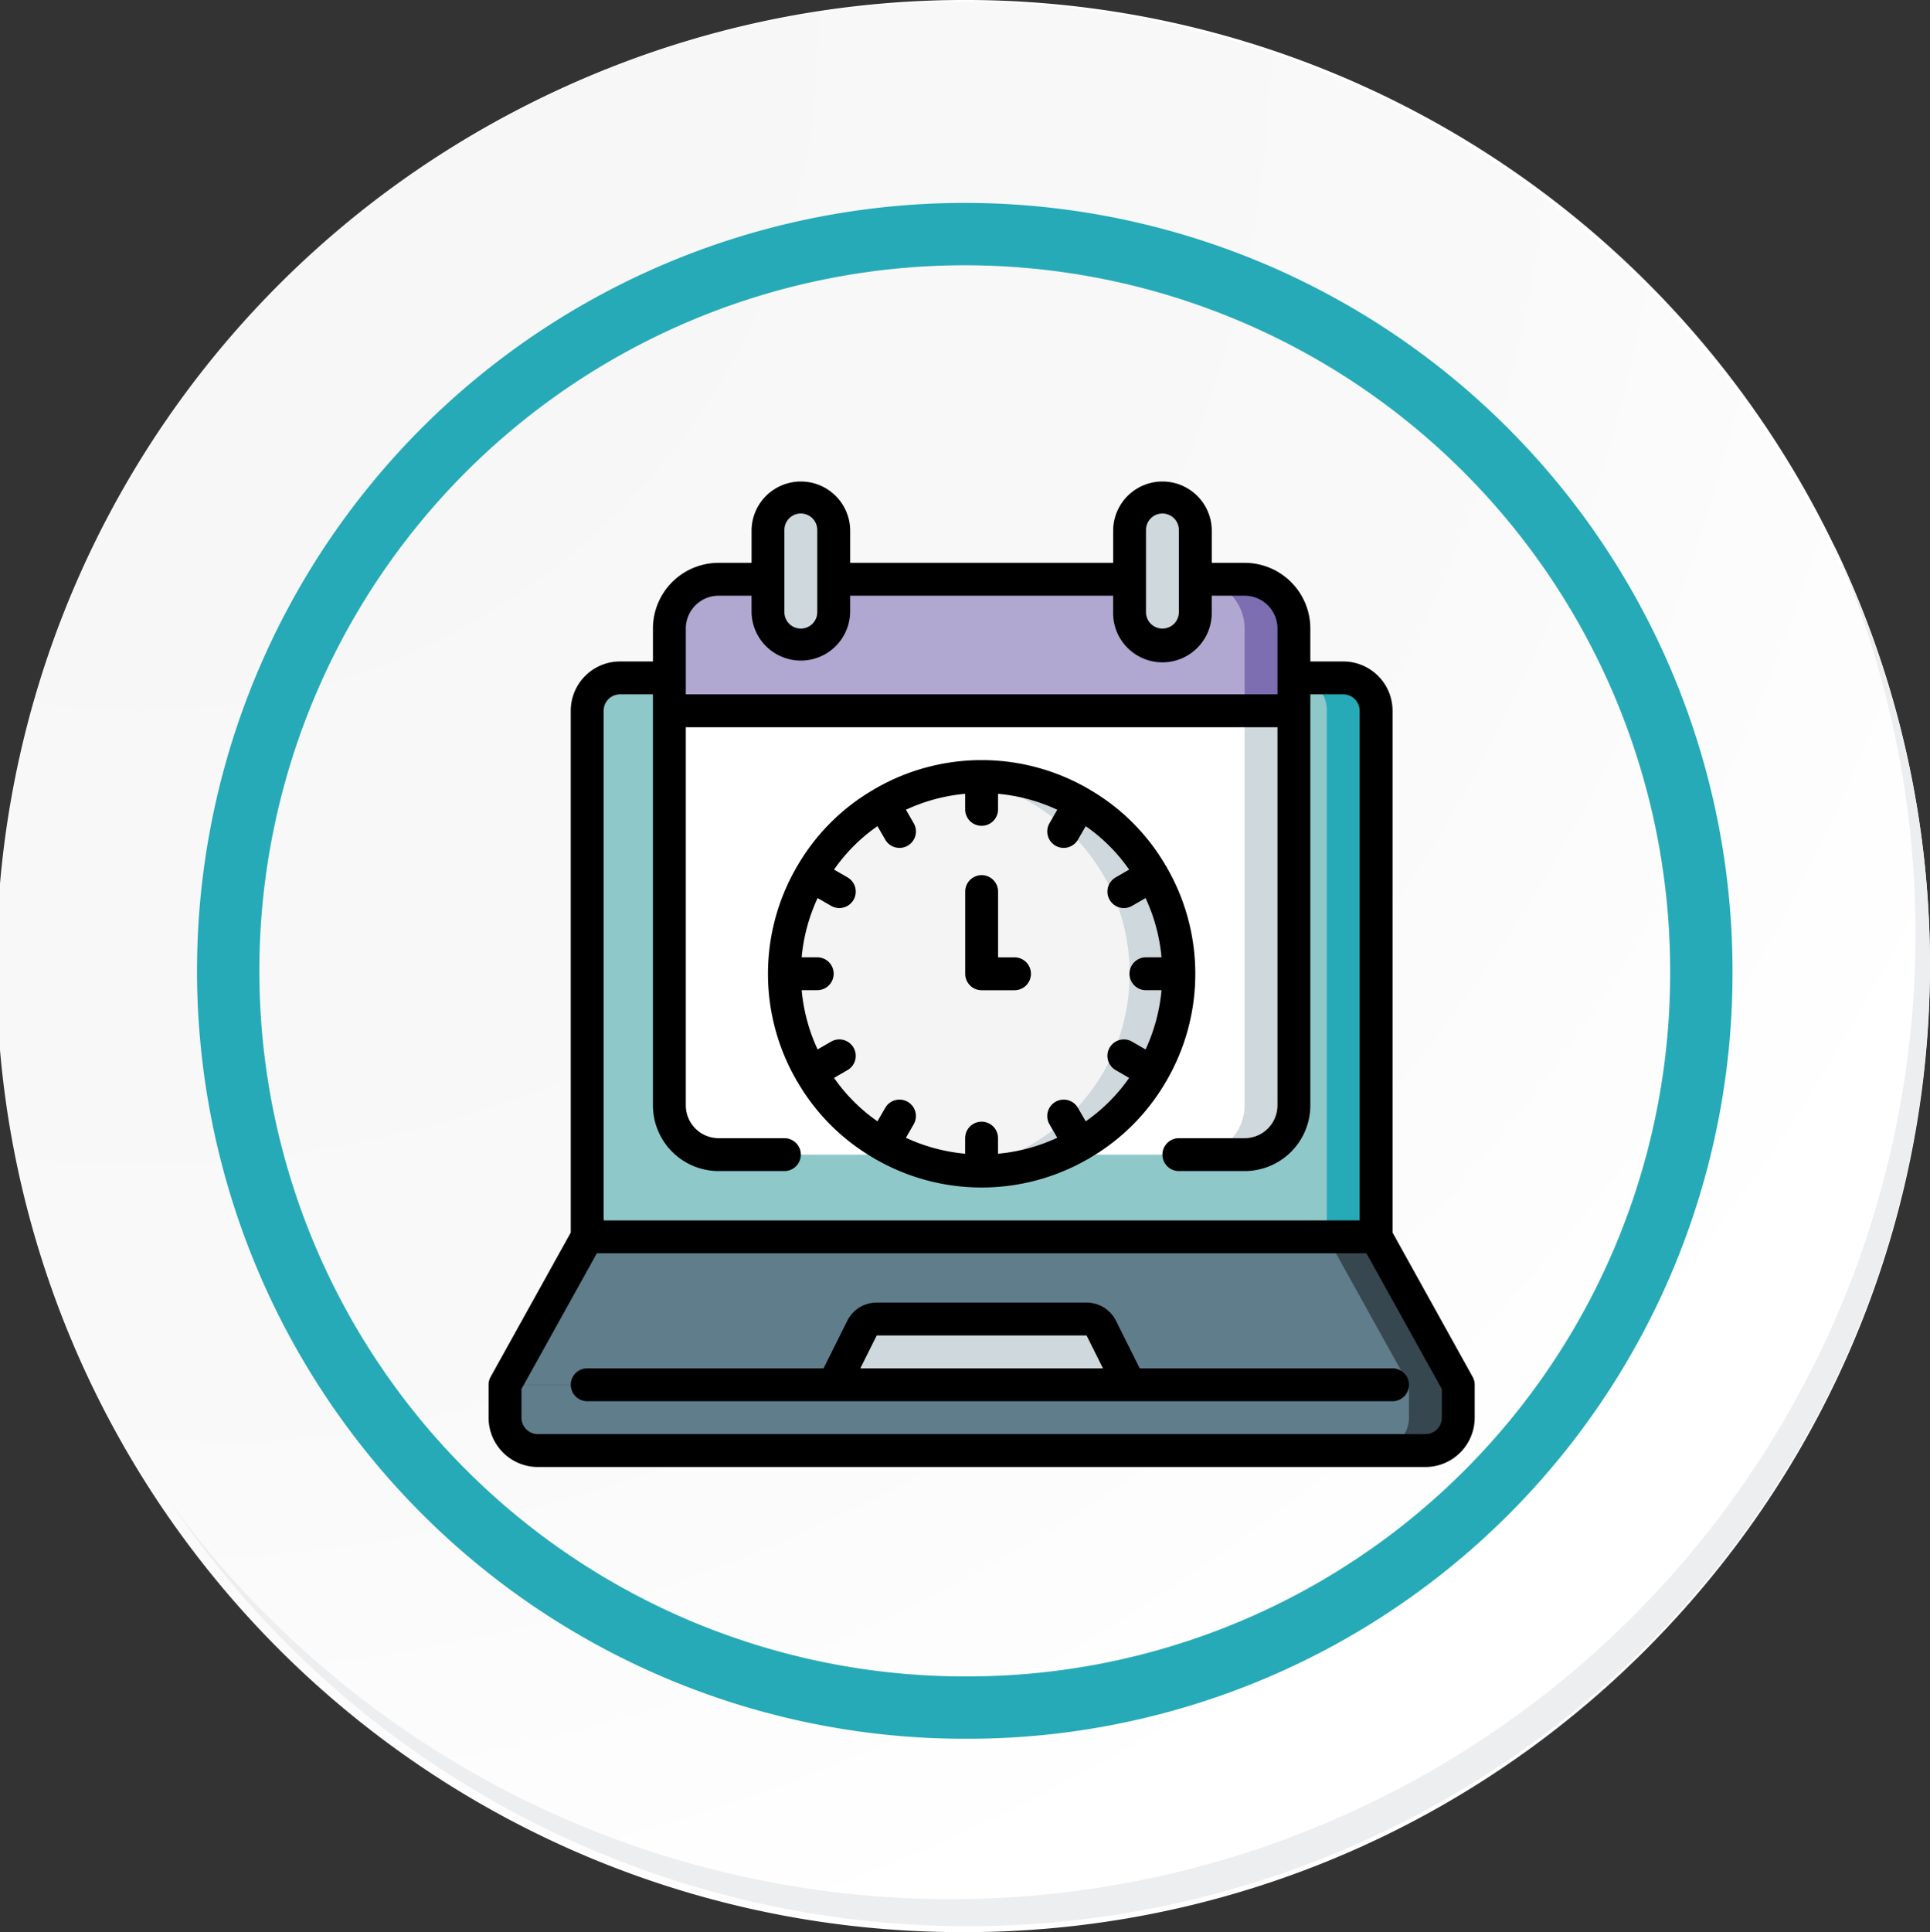 <svg xmlns="http://www.w3.org/2000/svg" xmlns:xlink="http://www.w3.org/1999/xlink" width="123.833" height="123.939" viewBox="0 0 123.833 123.939">
  <rect x="0" y="0" width="123.833" height="123.939" fill="#333333" stroke="none"/>
  <defs>
    <radialGradient id="radial-gradient" cx="0.076" cy="0.019" r="1.465" gradientTransform="translate(0.001)" gradientUnits="objectBoundingBox">
      <stop offset="0" stop-color="#f6f6f7"/>
      <stop offset="0.477" stop-color="#f9f9fa"/>
      <stop offset="0.715" stop-color="#fff"/>
    </radialGradient>
  </defs>
  <g id="Grupo_46891" data-name="Grupo 46891" transform="translate(0 0)">
    <g id="Grupo_42274" data-name="Grupo 42274" transform="translate(0 0)">
      <g id="Grupo_18423" data-name="Grupo 18423" transform="translate(0 0)">
        <g id="Grupo_18421" data-name="Grupo 18421">
          <g id="Grupo_18420" data-name="Grupo 18420">
            <g id="Grupo_18419" data-name="Grupo 18419">
              <path id="Trazado_40936" data-name="Trazado 40936" d="M318.456,2207.635a61.916,61.916,0,1,1-61.915-61.915A61.915,61.915,0,0,1,318.456,2207.635Z" transform="translate(-194.623 -2145.721)" fill="#fff"/>
            </g>
          </g>
        </g>
        <path id="Trazado_40937" data-name="Trazado 40937" d="M317.728,2206.843a61.915,61.915,0,1,0-61.915,61.918A61.672,61.672,0,0,0,317.728,2206.843Z" transform="translate(-194.128 -2144.821)" fill="url(#radial-gradient)"/>
        <path id="Trazado_40938" data-name="Trazado 40938" d="M296.6,2200.4a47.26,47.26,0,1,0-47.26,47.26A47.084,47.084,0,0,0,296.6,2200.4Z" transform="translate(-187.439 -2138.123)" fill="none" stroke="#26aab7" stroke-miterlimit="10" stroke-width="4"/>
        <g id="Grupo_18422" data-name="Grupo 18422" transform="translate(10.969 34.762)">
          <path id="Trazado_40939" data-name="Trazado 40939" d="M307.148,2164.488a61.924,61.924,0,0,1-106.6,61.66,61.727,61.727,0,0,0,106.6-61.66Z" transform="translate(-200.545 -2164.488)" fill="#eceef0"/>
        </g>
        <g id="Grupo_55586" data-name="Grupo 55586" transform="translate(4603.338 7312.321)">
          <path id="Trazado_127360" data-name="Trazado 127360" d="M100.816,103.509v35.853H50.2V103.509a2.115,2.115,0,0,1,2.109-2.109h46.4A2.115,2.115,0,0,1,100.816,103.509Z" transform="translate(-4615.861 -7370.236)" fill="#26aab7"/>
          <path id="Trazado_127361" data-name="Trazado 127361" d="M97.647,103.509v35.853H50.194V103.509a2.052,2.052,0,0,1,1.977-2.109h43.5A2.052,2.052,0,0,1,97.647,103.509Z" transform="translate(-4615.855 -7370.236)" fill="#8ec8c8"/>
          <path id="Trazado_127362" data-name="Trazado 127362" d="M68.695,401.023v1.055H7.533v-1.055l5.273-9.491H63.422Z" transform="translate(-4578.467 -7624.515)" fill="#37474f"/>
          <path id="Trazado_127363" data-name="Trazado 127363" d="M65.531,401.023v1.055h-58v-1.055l5.273-9.491H60.258Z" transform="translate(-4578.467 -7624.515)" fill="#607d8b"/>
          <path id="Trazado_127364" data-name="Trazado 127364" d="M178.2,438.418l1.818-3.635a1.054,1.054,0,0,1,.943-.583h13.46a1.055,1.055,0,0,1,.943.583l1.818,3.635Z" transform="translate(-4728.044 -7661.91)" fill="#cfd8dc"/>
          <path id="Trazado_127365" data-name="Trazado 127365" d="M68.695,468.333v2.109a2.115,2.115,0,0,1-2.109,2.109H9.642a2.115,2.115,0,0,1-2.109-2.109v-2.109Z" transform="translate(-4578.467 -7691.824)" fill="#37474f"/>
          <path id="Trazado_127366" data-name="Trazado 127366" d="M65.531,468.333v2.109a2.115,2.115,0,0,1-2.109,2.109H9.642a2.115,2.115,0,0,1-2.109-2.109v-2.109Z" transform="translate(-4578.467 -7691.824)" fill="#607d8b"/>
          <path id="Trazado_127367" data-name="Trazado 127367" d="M132.938,53.364v5.273H92.867V53.364A3.173,3.173,0,0,1,96.031,50.2h33.744A3.173,3.173,0,0,1,132.938,53.364Z" transform="translate(-4653.256 -7325.362)" fill="#7d6eb2"/>
          <path id="Trazado_127368" data-name="Trazado 127368" d="M129.775,53.364v5.273H92.867V53.364A3.173,3.173,0,0,1,96.031,50.2h30.581A3.173,3.173,0,0,1,129.775,53.364Z" transform="translate(-4653.256 -7325.362)" fill="#b1a8d1"/>
          <path id="Trazado_127369" data-name="Trazado 127369" d="M100.249,146.939H96.031a3.164,3.164,0,0,1-3.164-3.164V118.467h40.071v25.308a3.164,3.164,0,0,1-3.164,3.164h-4.218" transform="translate(-4653.256 -7385.193)" fill="#fff"/>
          <g id="Grupo_55583" data-name="Grupo 55583" transform="translate(-4554.062 -7280.435)">
            <path id="Trazado_127370" data-name="Trazado 127370" d="M372.26,118.467v25.308a3.164,3.164,0,0,1-3.164,3.164h-3.164a3.164,3.164,0,0,0,3.164-3.164V118.467Z" transform="translate(-338.516 -104.758)" fill="#cfd8dc"/>
            <path id="Trazado_127371" data-name="Trazado 127371" d="M146.175,7.533h0a2.109,2.109,0,0,1,2.109,2.109v5.273a2.109,2.109,0,0,1-2.109,2.109h0a2.109,2.109,0,0,1-2.109-2.109V9.642A2.109,2.109,0,0,1,146.175,7.533Z" transform="translate(-144.066 -7.533)" fill="#cfd8dc"/>
            <path id="Trazado_127372" data-name="Trazado 127372" d="M333.909,7.533h0a2.109,2.109,0,0,1,2.109,2.109v5.273a2.109,2.109,0,0,1-2.109,2.109h0a2.109,2.109,0,0,1-2.109-2.109V9.642A2.109,2.109,0,0,1,333.909,7.533Z" transform="translate(-308.601 -7.533)" fill="#cfd8dc"/>
            <path id="Trazado_127373" data-name="Trazado 127373" d="M177.91,165.255c0,.358-.01.706-.042,1.054a12.687,12.687,0,0,1-1.149,4.334v.01a12.991,12.991,0,0,1-4.239,5,13.1,13.1,0,0,1-1.824,1.065h-.011a12.686,12.686,0,0,1-4.334,1.149c-.348.032-.7.042-1.054.042s-.706-.01-1.054-.042a4.471,4.471,0,0,1-.527-.063,12.431,12.431,0,0,1-3.807-1.086h-.01a13.411,13.411,0,0,1-3.543-2.51,12.486,12.486,0,0,1-3.67-7.9c-.032-.348-.042-.7-.042-1.054s.011-.706.042-1.054a12.686,12.686,0,0,1,1.149-4.334,12.938,12.938,0,0,1,4.239-5.009,13.094,13.094,0,0,1,1.824-1.065h.01a12.427,12.427,0,0,1,3.807-1.086,4.468,4.468,0,0,1,.527-.063c.348-.032.7-.042,1.054-.042s.706.011,1.054.042a12.686,12.686,0,0,1,4.334,1.149h.011a12.991,12.991,0,0,1,5,4.239,13.1,13.1,0,0,1,1.065,1.824v.01a12.686,12.686,0,0,1,1.149,4.334C177.9,164.548,177.91,164.9,177.91,165.255Z" transform="translate(-151.547 -134.674)" fill="#cfd8dc"/>
          </g>
          <path id="Trazado_127374" data-name="Trazado 127374" d="M174.746,166c0,.358-.01.706-.042,1.054a12.686,12.686,0,0,1-1.149,4.334v.01a12.991,12.991,0,0,1-4.239,5,13.1,13.1,0,0,1-1.824,1.065h-.011a12.426,12.426,0,0,1-3.807,1.086,12.431,12.431,0,0,1-3.807-1.086h-.01a13.411,13.411,0,0,1-3.543-2.51,12.486,12.486,0,0,1-3.67-7.9c-.032-.348-.042-.7-.042-1.054s.011-.706.042-1.054a12.686,12.686,0,0,1,1.149-4.334,12.938,12.938,0,0,1,4.239-5.009,13.1,13.1,0,0,1,1.824-1.065h.01a12.427,12.427,0,0,1,3.807-1.086,12.43,12.43,0,0,1,3.807,1.086h.011a12.99,12.99,0,0,1,5,4.239,13.1,13.1,0,0,1,1.065,1.824v.01a12.683,12.683,0,0,1,1.149,4.334C174.736,165.3,174.746,165.644,174.746,166Z" transform="translate(-4705.609 -7415.857)" fill="#f4f4f4"/>
          <path id="Trazado_127375" data-name="Trazado 127375" d="M58,48.234V14.763A3.164,3.164,0,0,0,54.834,11.6H52.725V9.491a4.218,4.218,0,0,0-4.218-4.218H46.4V3.164a3.164,3.164,0,0,0-6.327,0V5.273H23.2V3.164a3.164,3.164,0,0,0-6.327,0V5.273H14.763a4.218,4.218,0,0,0-4.218,4.218V11.6H8.436a3.164,3.164,0,0,0-3.164,3.164V48.234L.133,57.487A1.045,1.045,0,0,0,0,58v2.109a3.164,3.164,0,0,0,3.164,3.164H60.107a3.164,3.164,0,0,0,3.164-3.164V58a1.045,1.045,0,0,0-.133-.511ZM42.18,3.164a1.054,1.054,0,1,1,2.109,0V8.436a1.054,1.054,0,1,1-2.109,0Zm-23.2,0a1.054,1.054,0,0,1,2.109,0V8.436a1.054,1.054,0,0,1-2.109,0ZM12.654,9.491a2.109,2.109,0,0,1,2.109-2.109h2.109V8.436a3.164,3.164,0,0,0,6.327,0V7.382H40.071V8.436a3.164,3.164,0,1,0,6.327,0V7.382h2.109a2.109,2.109,0,0,1,2.109,2.109v4.218H12.654ZM8.436,13.709h2.109V40.071a4.218,4.218,0,0,0,4.218,4.218h4.218a1.054,1.054,0,1,0,0-2.109H14.763a2.109,2.109,0,0,1-2.109-2.109V15.818H50.616V40.071a2.109,2.109,0,0,1-2.109,2.109H44.289a1.054,1.054,0,0,0,0,2.109h4.218a4.218,4.218,0,0,0,4.218-4.218V13.709h2.109a1.054,1.054,0,0,1,1.054,1.054v32.69H7.382V14.763A1.055,1.055,0,0,1,8.436,13.709Zm52.725,46.4a1.054,1.054,0,0,1-1.054,1.054H3.164a1.054,1.054,0,0,1-1.054-1.054V58.271l4.839-8.709H56.322l4.839,8.709Z" transform="translate(-4571.989 -7281.49)"/>
          <path id="Trazado_127376" data-name="Trazado 127376" d="M77.646,427.833a2.1,2.1,0,0,0-1.887-1.166H62.3a2.1,2.1,0,0,0-1.887,1.16l-1.526,3.058H43.721a1.054,1.054,0,1,0,0,2.109H95.392a1.054,1.054,0,1,0,0-2.109H79.172Zm-15.346.943H75.76l1.054,2.109H61.245Z" transform="translate(-4609.383 -7655.431)"/>
          <path id="Trazado_127377" data-name="Trazado 127377" d="M151.877,170.613c.016.01.024.026.04.036s.04.015.06.024a13.647,13.647,0,0,0,13.588,0c.019-.009.041-.014.06-.024s.024-.025.04-.036a13.447,13.447,0,0,0,4.929-4.918c.015-.022.035-.04.05-.064s.007-.028.014-.042a13.645,13.645,0,0,0,0-13.623c-.007-.014-.007-.03-.015-.043s-.025-.024-.036-.04a13.441,13.441,0,0,0-4.943-4.943c-.016-.01-.024-.026-.04-.036a.269.269,0,0,0-.042-.014,13.642,13.642,0,0,0-13.623,0c-.014.006-.03.006-.043.014s-.024.025-.04.036a13.454,13.454,0,0,0-4.943,4.943c-.01.016-.025.024-.035.04a.269.269,0,0,0-.014.042,13.645,13.645,0,0,0,0,13.623c.007.014.007.03.015.043s.035.042.051.065A13.439,13.439,0,0,0,151.877,170.613Zm.211-21.306.5.865a1.054,1.054,0,1,0,1.826-1.054l-.5-.866a11.485,11.485,0,0,1,3.8-1.023v1a1.054,1.054,0,1,0,2.109,0v-1a11.48,11.48,0,0,1,3.8,1.023l-.5.866a1.054,1.054,0,1,0,1.826,1.054l.5-.865a11.108,11.108,0,0,1,2.785,2.785l-.865.5a1.054,1.054,0,1,0,1.054,1.826l.866-.5a11.486,11.486,0,0,1,1.023,3.8h-1a1.054,1.054,0,1,0,0,2.109h1a11.479,11.479,0,0,1-1.023,3.8l-.866-.5a1.054,1.054,0,0,0-1.055,1.826l.865.5a11.108,11.108,0,0,1-2.785,2.785l-.5-.865a1.054,1.054,0,1,0-1.826,1.054l.5.866a11.485,11.485,0,0,1-3.8,1.023v-1a1.054,1.054,0,0,0-2.109,0v1a11.48,11.48,0,0,1-3.8-1.023l.5-.866a1.054,1.054,0,0,0-1.826-1.055l-.5.865a11.108,11.108,0,0,1-2.785-2.785l.865-.5a1.054,1.054,0,1,0-1.054-1.826l-.866.5a11.485,11.485,0,0,1-1.023-3.8h1a1.054,1.054,0,1,0,0-2.109h-1a11.478,11.478,0,0,1,1.023-3.8l.866.5a1.054,1.054,0,1,0,1.054-1.826l-.865-.5a11.108,11.108,0,0,1,2.785-2.785h0Z" transform="translate(-4699.125 -7408.63)"/>
          <path id="Trazado_127378" data-name="Trazado 127378" d="M248.522,212.182h2.109a1.054,1.054,0,1,0,0-2.109h-1.054v-4.218a1.054,1.054,0,0,0-2.109,0v5.272A1.054,1.054,0,0,0,248.522,212.182Z" transform="translate(-4788.876 -7460.983)"/>
        </g>
      </g>
    </g>
  </g>
</svg>
